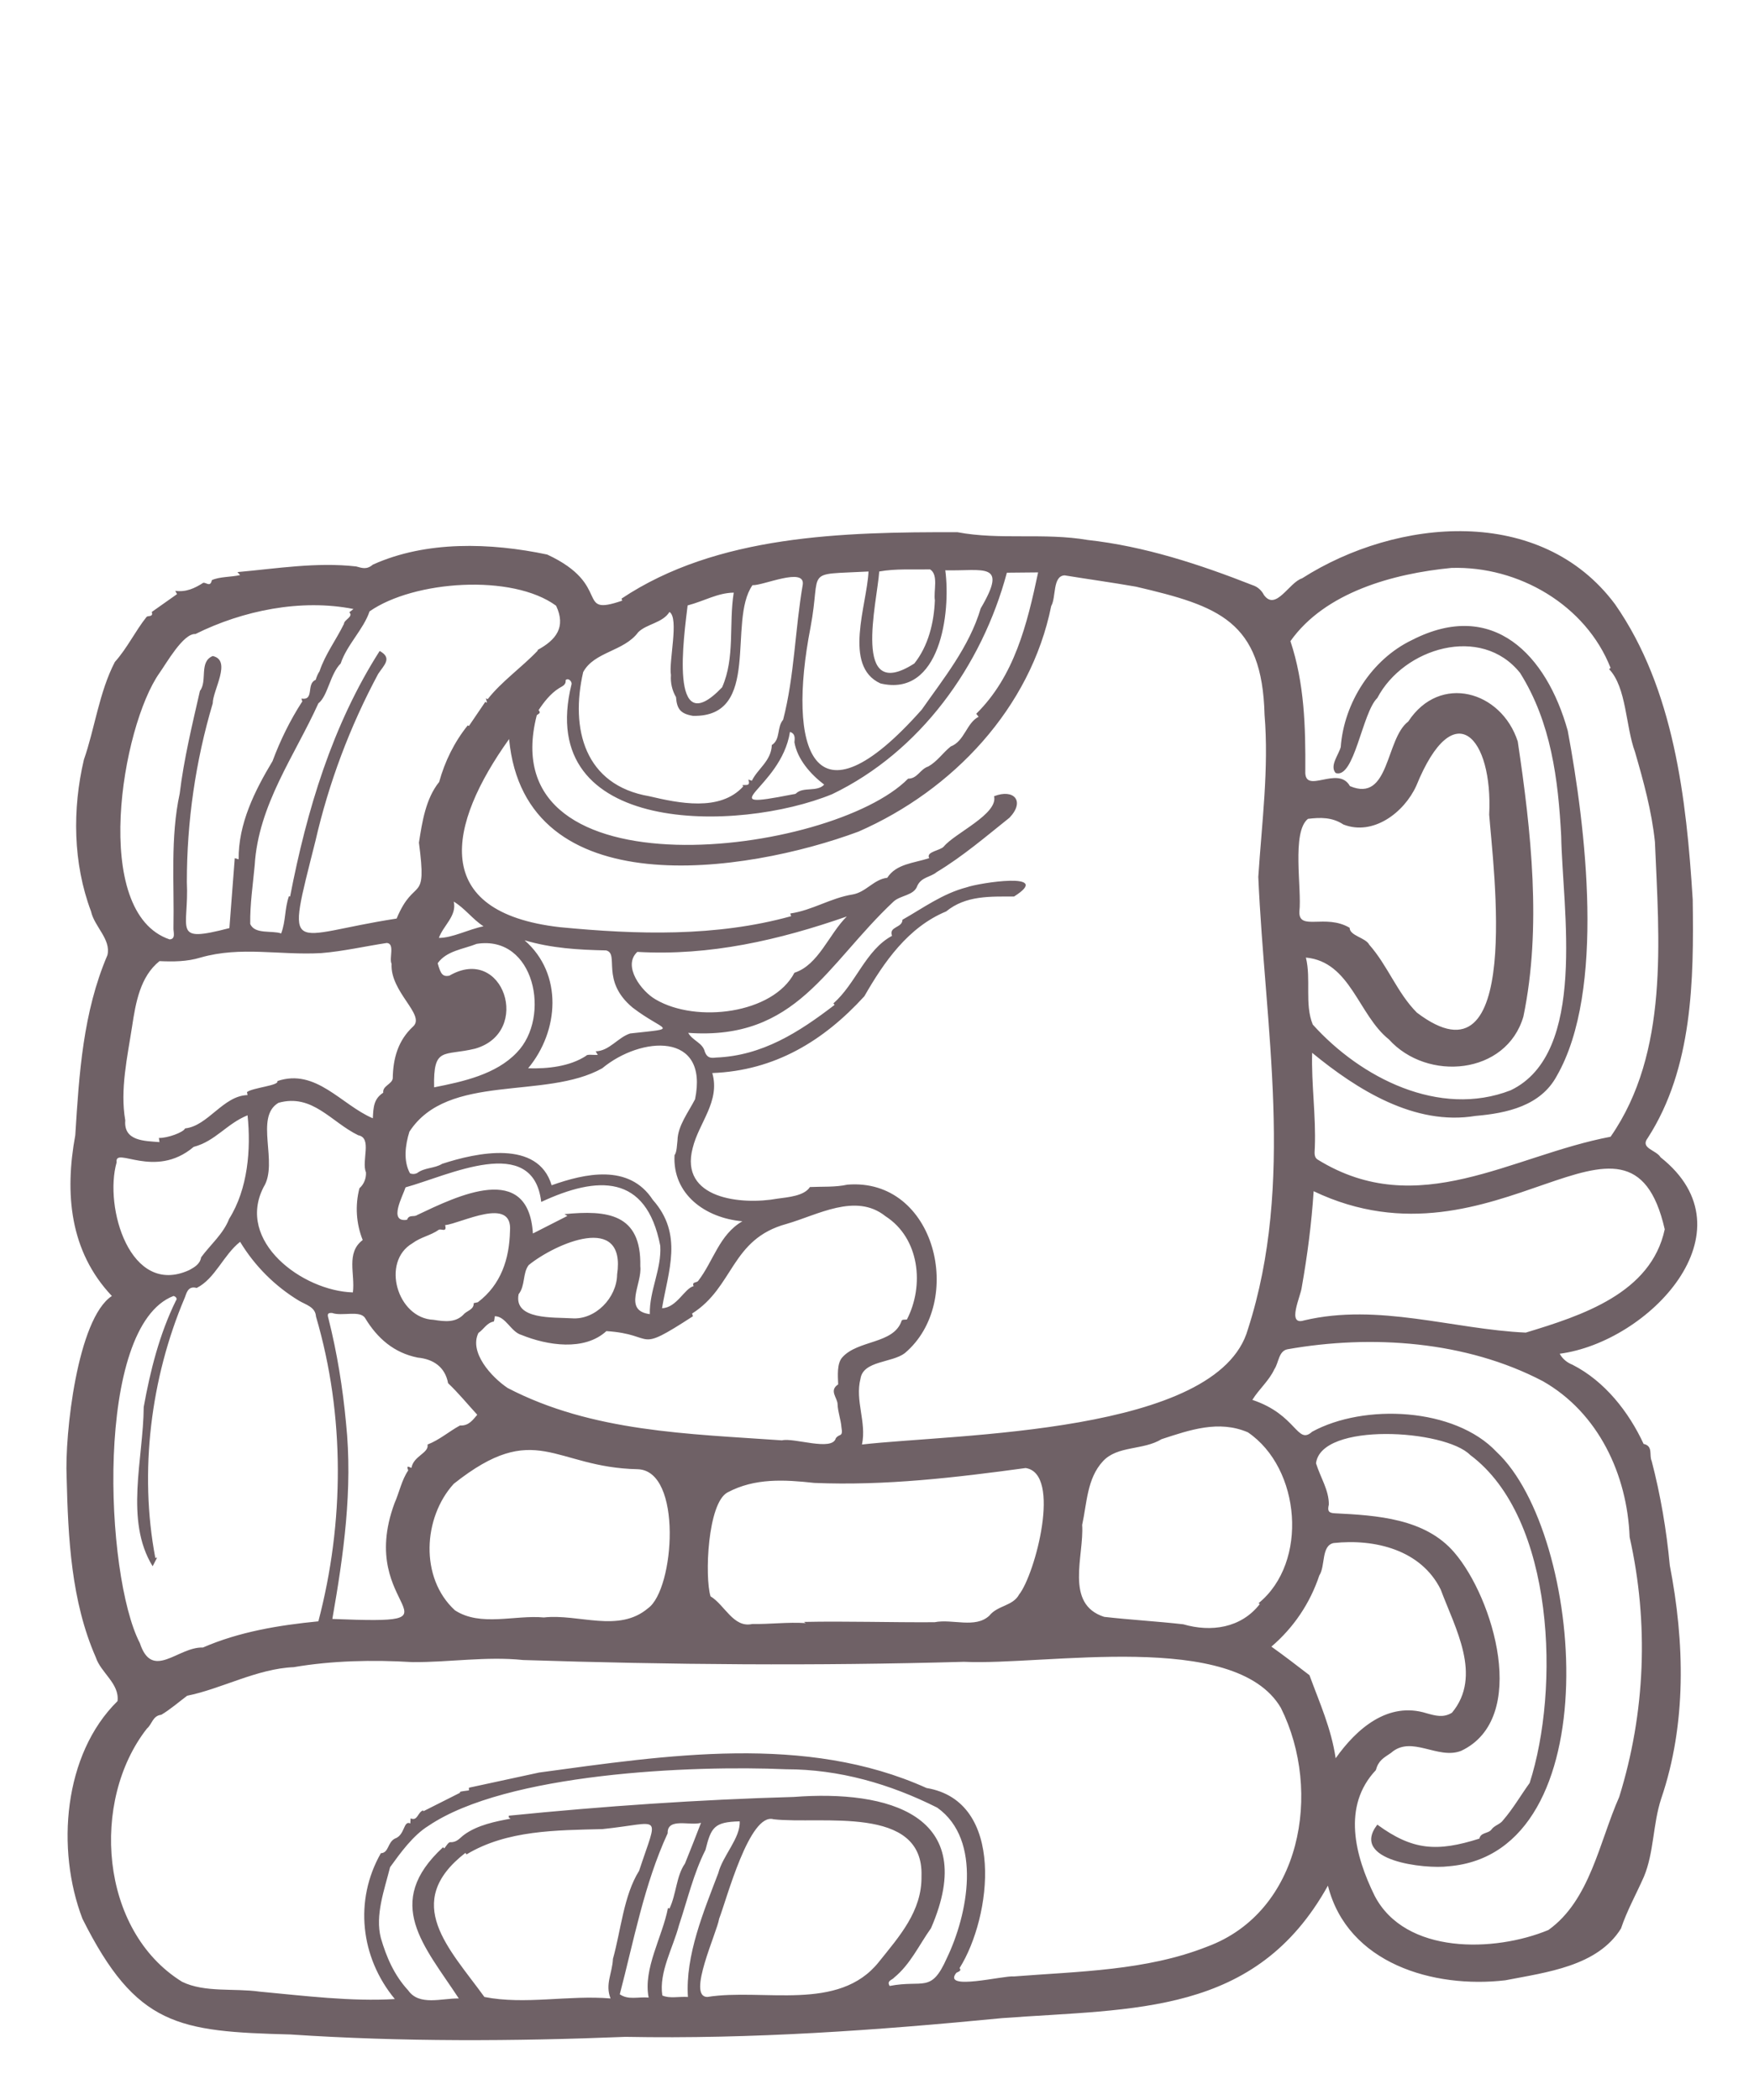 <?xml version="1.0" encoding="utf-8"?>
<!-- Generator: Adobe Illustrator 25.4.1, SVG Export Plug-In . SVG Version: 6.00 Build 0)  -->
<svg version="1.1" id="Layer_1" xmlns="http://www.w3.org/2000/svg" xmlns:xlink="http://www.w3.org/1999/xlink" x="0px" y="0px"
	 viewBox="0 0 589.5 705.5" style="enable-background:new 0 0 589.5 705.5;" xml:space="preserve">
<style type="text/css">
	.st0{fill:none;}
	.st1{fill:#6F6166;}
</style>
<path class="st0" d="M3,164.7h585.5v536.4H3V164.7z M524.2,454.8c29.8-4,65.6-40.9,33.8-66c-1.5-2.5-7-3-4.3-6.5
	c15.1-23.4,15.5-53.1,15.1-80.1c-2.1-33.8-6.3-70.8-26.1-99.2c-24.9-33.3-73.2-29.1-105.2-8.7c-4.4,1.3-8.8,11.1-12.8,5.6
	c-0.7-1.6-2.1-2.8-3.8-3.3c-17.9-7-36.4-13.1-55.5-15.2c-14.5-2.5-29.3,0.2-43.7-2.6c-38.5-0.1-80.8,0.9-112.9,22.3l0.2,0.7
	c-16.1,5.6-3.1-5.1-25.2-15.5c-19-4-40.7-4.7-58.6,3.4c-2.1,1.8-3.6,1.1-5.6,0.6c-13.3-1.5-26.6,0.6-39.9,1.9l0.9,1
	c-3,0.6-6.9,0.5-9.5,1.7c-0.5,2.5-2,0.6-2.9,0.9c-2.8,1.8-5.7,3.2-9.4,2.7l0.6,1.1l-8.5,6c0.7,1.7-1,1.1-1.7,1.6
	c-4,4.9-6.5,10.5-10.7,15.2c-5.3,10.2-6.8,22.7-10.4,32.8c-3.9,16.6-3.7,34.8,2.4,51c1.2,5.1,6.8,9.4,5.5,14.7
	c-8.1,19.1-9.5,39.7-10.8,60.5c-3.6,19.5-2,39.1,12.3,54c-11.5,7.2-15.9,47.1-15.2,61c0.5,20.3,1.5,41.6,9.8,60.3
	c1.7,5.2,8.1,8.9,7.3,14.7c-18.2,17.9-20.6,49.8-11.8,73.1C46,680.7,60,682.3,97.7,683.3c37.5,2.5,75.1,2.2,112.6,0.8
	c42.5,0.8,84.4-2.2,126.7-6.3c44.2-3.2,85.3-0.8,109.4-44.4c6.6,26.2,35.5,34.6,59.6,31.8c13.8-2.6,30.9-4.7,38.9-17.4
	c2.5-7.7,6.8-14.2,9.5-21.9c1.4-14.7,6.7-28.6,9.3-43.1c3.4-22.8-0.6-45.3-3.5-67.8c-1.6-8.1-2.8-16.4-5-24.3
	c-0.9-1.9,0.6-5-2.7-5.7c-5.1-10.9-13.1-21.2-23.9-26.6C526.6,457.8,525.1,456.5,524.2,454.8z"/>
<path class="st1" d="M524.2,454.8c0.9,1.7,2.5,3,4.3,3.7c10.8,5.5,18.9,15.8,23.9,26.6c3.3,0.7,1.8,3.8,2.7,5.7
	c3,11.5,5,23.3,6.1,35.1c5,25.8,5.7,53.2-2.9,78.4c-2.8,8.5-2.4,18.1-5.8,26.2c-2.6,5.9-5.7,11.4-7.7,17.4
	c-7.9,12.7-25,14.7-38.9,17.4c-24.1,2.8-53-5.6-59.6-31.8c-24.3,43.7-64.9,41.2-109.4,44.5c-42.2,4.1-84.1,7.1-126.7,6.3
	c-37.5,1.5-75.1,1.7-112.6-0.8c-37.6-1-51.8-2.7-69.9-38.9c-8.9-23.3-6.4-55.2,11.8-73.1c0.7-5.9-5.6-9.5-7.3-14.7
	c-8.3-18.9-9.3-40.1-9.8-60.4c-0.7-14.5,3.6-53.4,15.2-61c-14.2-15-15.9-34.5-12.3-54c1.3-20.8,2.6-41.3,10.8-60.5
	c1.3-5.3-4.4-9.6-5.5-14.7c-6.1-16.2-6.3-34.4-2.4-51c3.6-10.2,5.1-22.6,10.4-32.8c4.2-4.7,6.8-10.3,10.7-15.2
	c0.6-0.4,2.3,0.1,1.7-1.6l8.5-6l-0.6-1.1c3.7,0.5,6.6-0.9,9.4-2.7c1-0.2,2.4,1.6,2.9-0.9c2.6-1.2,6.5-1,9.5-1.7l-0.9-1
	c13.3-1.2,26.6-3.4,39.9-1.9c1.9,0.5,3.5,1.2,5.6-0.6c17.9-8.1,39.6-7.4,58.6-3.4c22.2,10.3,9.1,21,25.2,15.5l-0.2-0.7
	c32.1-21.4,74.4-22.4,112.9-22.3c14.3,2.7,29.1,0.1,43.7,2.6c19.1,2.1,37.7,8.2,55.5,15.2c1.6,0.5,3,1.7,3.8,3.3
	c4,5.5,8.4-4.2,12.8-5.6c32-20.4,80.3-24.7,105.2,8.7c19.8,28.4,24,65.4,26.1,99.2c0.4,27.1,0,56.7-15.1,80.1
	c-2.7,3.5,2.8,4,4.3,6.5C589.7,413.8,554,450.9,524.2,454.8z M289.7,485.3c31.4-3.6,119.7-3.4,129.7-38.7
	c15.9-49.2,5.7-101.5,3.5-152c1.2-18.4,3.6-36.4,2.1-54.5c-0.8-31.5-15.4-36.5-43.2-43c-8-1.4-16-2.5-24-3.8
	c-4.1,0.2-2.8,7.4-4.5,10.3c-6.9,34.2-33,61.9-64.8,75.8c-38,14.1-112.1,25.1-117.4-31.1c-20.6,28.8-26.9,58.2,17.1,63.2
	c25.9,2.5,52.4,3.3,77.7-3.7l-0.3-0.9c7.5-1.1,13.5-5.2,21-6.4c4.5-0.8,7.1-5.1,11.6-5.6c3-4.7,8.9-4.9,14.1-6.6
	c-1.2-2.2,3.7-2.5,4.9-3.9c3.7-4.5,18.3-10.9,16.9-16.9c6.6-2.6,10.5,1.6,5.2,7.2c-7.9,6.3-15.7,13-24.5,18.3
	c-2,1.7-5.1,1.6-6.5,4.6c-1.1,3.3-5.6,3.1-8,5.3c-22.7,21.3-32.5,46.7-69,44.1c1.5,2.7,4.9,3.3,5.6,6.4c0.8,2.1,2.1,2.1,3.7,1.9
	c15.6-0.6,27.9-8.5,39.9-17.7l-0.4-0.5c7.6-6.7,10.8-17.9,19.7-22.7c-1.2-3.2,3.5-2.6,3.5-5.4c6.9-3.9,13.5-8.8,21.6-10.9
	c4.1-1.5,29.4-5.4,15.9,3.1c-8,0-16.2-0.4-22.8,5c-12.8,5.3-20.9,17-27.5,28.5c-13.7,15-30.1,25-51.1,25.8
	c2.7,9.6-4.5,16.6-6.6,25.2c-4.5,17.1,16.4,19.2,28.5,17c3.6-0.5,9-0.9,10.9-3.9c4.2-0.2,8.5,0.1,12.6-0.8
	c29.7-2.4,39.7,39.4,19.3,56.6c-4.3,3.3-14,2.5-14.9,8.6C287.3,470.6,291.3,477.7,289.7,485.3z M181.2,595.5
	c42.8-5.8,89.6-13.1,130.2,5.2c26.6,4.4,21.9,43.3,11.1,60.5c0.8,1-0.5,1.2-1.1,1.6c-4.9,6.2,16,0.8,19.4,1.2
	c21.7-1.7,44.4-1.9,64.9-10c31.7-11.7,38.8-52.1,24.8-80.2c-15.4-26.4-79.2-14.2-106.5-15.5c-49.5,1.4-98.8,1-148.2-0.6
	c-12.4-1.3-24.7,0.8-37.2,0.7c-13.3-0.8-27.1-0.5-39.9,1.7c-12.3,0.5-24.3,7.3-35.8,9.6c-2.8,2.1-5.8,4.7-8.7,6.4
	c-2.9,0.3-3.1,3.2-4.8,4.6c-19,24.2-16,67.9,11.8,85.1c7.6,3.7,17.5,2.1,26,3.3c15,1.4,31,3.4,45.5,2.5c-11.6-14-13.7-33.2-4.7-49
	c2.7-0.1,2.2-3.6,4.7-4.9c3.5-1.2,2.8-6.2,5.2-5.1l0.1-1.7c2.4,1,2.3-2,4.2-2.7l0.1,0.3l12.3-6.2c-0.1-0.4-0.1-0.4,3-0.8
	c0-0.5,0-0.9,0-0.9L181.2,595.5C181.2,595.6,181.2,595.3,181.2,595.5z M420.9,470.3c15,5,15,15.3,20.1,10.7
	c17.4-9.5,47.9-8.2,62,6.8c29.3,27.4,38.4,134.8-16.2,139.2c-7.8,1-33.3-1.8-23.9-14c11.9,8.7,20.1,9.2,34.3,4.7
	c0.5-2.2,3-1.6,4.1-3.1c0.9-1.3,3-1.8,3.8-3c3.4-3.9,6.1-8.6,9-12.6c10.1-31.3,8.6-88.9-20-110.2c-8.5-8.6-50.1-11.1-51.8,2.8
	c1.4,4.6,4.4,9.1,4.3,13.9c-0.5,2.1-0.1,2.8,2,2.9c14.1,0.7,30.4,1.7,40.2,13.2c13.1,15.2,25.3,55.7,2.3,66.6
	c-7.9,3.1-16.7-5.4-23.6,0.7c-2.5,1.7-4.2,2.5-5.1,5.8c-11.4,12.1-7,28.8-0.4,42.2c10.3,19.8,40.3,19,58.4,11.5
	c14-10,17.1-29.6,23.8-44.7c8.8-28.3,10-58.4,3.5-87.3c-0.8-21-10.5-41.8-29.2-52.4c-25.8-13.5-57.5-15.7-85.8-10.7
	c-3,0.6-2.9,4.5-4.4,6.7C426.5,463.9,423.2,466.6,420.9,470.3z M541.3,381.9c19.7-28.3,16.3-66.2,14.9-99.1
	c-1.1-10.4-3.8-20.2-6.7-30.2c-3.2-8.7-2.8-21.6-8.7-27.8l0.5-0.4c-8.3-21.1-30.9-34.3-53.5-33.6c-19.6,1.9-42.5,8.2-54.1,24.6
	c4.7,14.1,5.1,28.8,5,43.6c-0.4,8.3,11-2.1,15,5.1c13.4,5.7,11.9-15.9,19.6-21.7c10.6-16.2,31.3-10.3,36.8,6.7
	c4.5,30.1,8.1,62.5,1.9,92.4c-5.7,19.6-32.3,22-45.2,7.7c-10.3-8.2-12.9-26.1-27.9-27.5c1.8,7.3-0.5,15.6,2.3,22.5
	c16.1,17.9,42.5,31.4,66.5,22.1c26-12.4,17.4-61.2,17-85.4c-1-19.1-3.4-38.2-13.8-54.8c-13.1-16.4-39.2-8.4-48,8.4
	c-5.1,4.9-7.7,27.3-14,25.2c-2.1-2.4,1-6.1,1.7-8.7c1.1-14.9,10.4-29.5,24-36c27.2-13.9,45.2,5,52.3,30.5c6,32.1,12.8,87.3-3.7,116
	c-5.4,10-16.7,12.5-27.3,13.4c-20.4,3.4-39.8-8.8-54.9-21.2c-0.3,10.4,1.3,21.1,0.9,31.7c0,1.5-0.5,3.3,1,4.2
	C476.6,410.4,508,388.2,541.3,381.9z M107,544.7c8.7-33.1,9-69.1-0.8-102.4c-0.2-3.2-3.3-3.9-5.7-5.3c-8.1-4.9-14.9-11.7-19.8-19.8
	c-5.6,4.4-8.4,12.4-14.6,15.5c-3.2-0.9-3.5,2.3-4.1,3.5c-11.3,26.7-15.3,58.2-9.8,87.2l0.6-0.1c-0.4,0.8-0.8,1.5-1.5,2.9
	c-9.5-15.4-3.1-36.2-3-53.5c2.2-12.2,5.3-24.5,10.8-35.7c0.7-0.8-0.2-1.5-0.8-1.6C31.7,445.6,35.2,529.3,47,552
	c4.2,12.8,12.8,1.2,21.2,1.5C80.4,548.2,93.7,546,107,544.7z M304.8,443.3c5.9-11.4,4.3-27.3-7.2-34.7c-10-8-22.8-0.4-33.3,2.6
	c-18.7,5.1-17.6,21.2-31.7,30.1l0.3,0.9c-19.9,12.9-12,6.1-29.1,5c-7.4,6.8-19.9,4.8-28.5,1.3c-3.6-1-5.3-6.3-9-6.3
	c-0.1,0.7-0.2,1.8-0.4,1.8c-2.3,0.4-3.3,2.6-5.1,3.8c-3.2,6.5,4.3,14.8,9.8,18.5c28.4,14.8,60.9,15.4,92.2,17.6
	c4-1,16.9,3.8,18.1-0.7c1.2-1.7,2.5-0.2,1.9-3.7c-0.2-2.6-1.2-5.1-1.3-7.7c0-2.2-3-4.6,0.2-6.7c-0.1-2.8-0.5-7,1.4-9.1
	c5.3-5.9,17.2-4.4,19.9-12.2C303.1,443.2,304.2,443.4,304.8,443.3z M97.1,301.1l0.4,0.1c5.6-29,14.2-57.6,30.1-82.5
	c4.4,2.4,1.4,4.8-0.5,7.7c-9.5,17.7-16.6,36.6-21.1,56.2c-10.1,40.2-9.3,31.6,27.3,26c6.1-14.6,10.3-4.2,7.5-25.5
	c1.1-7.1,2.3-14.8,6.8-20.4c1.9-6.9,5.1-13.4,9.6-19l0.4,0.2l5.5-8.1l0.6,0.3l-0.4-1.5l0.6,0.3c4.7-6,11.5-10.7,16.9-16.4l-0.2-0.1
	c6.3-3.4,9.7-7.7,6.3-14.9c-14.7-10.8-47.8-8.5-62.7,1.9c-2,6-7.6,11.2-9.7,17.5c-3.6,3.6-4.3,10.9-7.5,13.4
	c-7.9,17.5-20.2,34.1-21.4,54.4c-0.6,6.5-1.6,13.1-1.5,19.7c1.5,3.6,7.3,2.1,10.4,3.2C96.1,309.3,95.6,305.5,97.1,301.1z
	 M270.2,544.9c14-0.3,29.3,0.2,43.9,0.1c6-1.2,13.7,2.2,18.4-2.2c2.8-3.5,7.9-3.2,10-7.1c5.4-6.8,14.4-40.7,2.2-42.5
	c-23.5,3.2-47.2,6-71,5c-10.1-1.1-20-1.7-29.2,3.2c-6.7,3.6-7.7,28.4-5.7,34.9c4.8,2.9,7.7,10.7,14,9.3c6,0.1,12-0.7,18-0.3
	L270.2,544.9z M441.5,400.2c-0.7,10.8-2.1,21.6-4,32.3c-0.3,2.9-5.2,13,0.8,11.1c25-5.9,50.1,3,74.5,4.1
	c18.8-5.7,42.1-13.2,46.7-34.7C547.5,360.5,503,429.5,441.5,400.2L441.5,400.2z M53.6,383.7l-0.2-1.4c2.9,0.1,8.3-1.9,8.8-3.2
	c7.7-0.8,12.8-11,21-11.2l-0.2-1c1.9-1.5,11-2.2,10.2-3.7c13-4.4,21.5,8,32.1,12.5c0.2-3.8,0.3-6.5,3.5-8.6
	c-0.3-2.3,2.9-2.8,3.2-4.8c0.1-6.8,1.8-12.8,6.9-17.5c4.1-3.9-7.8-11.5-7.3-21c-0.9-1.9,1.2-6.8-1.6-7c-7.3,1.1-14.6,2.8-22,3.4
	c-14,0.8-27-2.4-40.6,1.5c-4.6,1.4-9.2,1.4-13.8,1.2c-6.5,5.2-8,14-9.2,21.9c-1.6,10.4-4.1,21.3-2.3,31.6
	C41.5,383.4,48.6,383.3,53.6,383.7z M101.3,234.7c4.5,0.7,1.5-5,4.8-6.3c0.3-1,0.7-2,1.3-2.9c1.9-5.7,5.5-10.4,8.2-15.9
	c0-1.4,3.3-2.4,1.8-3.9l1.4-1.1c-17.6-3.5-37.2,0.5-53.1,8.4c-4.1-0.3-9.8,9.9-12.1,13.1c-12.7,18-23.2,80.5,3.4,89.5
	c2.2-0.1,1.2-2.6,1.3-3.9c0.3-15-1.1-30.3,2.1-45.1c1.4-11.6,4.2-23.1,6.8-34.5c2.6-3.3-0.4-9.8,4.3-11.7c6.5,1.4,0,11.5,0,15.9
	c-5.8,19.5-8.7,39.7-8.7,60c0.8,16.2-5.3,20.6,14.3,15.5l1.8-23.5l1.3,0.4c-0.1-12,5.4-23,11.4-33c2.6-7,5.9-13.7,9.9-19.9
	C101.7,235.9,101.6,235.6,101.3,234.7L101.3,234.7z M453.6,311.7c0,2.7,5.4,3.3,6.6,5.7c6.2,7,9.4,16.2,16,22.8
	c35.7,27.1,25.6-49.1,24.3-66.5c1.3-25.9-11.8-40.9-24.5-9.7c-4.1,9-14.5,16.9-24.5,13c-3.8-2.5-7.7-2.4-11.9-1.9
	c-5.6,4.4-2,23.6-2.9,31.2C436.5,312.9,445.5,306.9,453.6,311.7L453.6,311.7z M423.4,538.9l-0.4-0.3c16.8-13.7,14.2-45.3-3.6-57.4
	c-9.8-4.2-19.5-0.8-29,2.3c-6.2,3.8-14.8,2.1-19.7,7.4c-5.4,5.8-5.4,14.2-7,21.4c0.7,10.4-6,26.6,7.4,30.9c8.8,1,17.8,1.5,26.6,2.5
	C407,548.4,417.1,547,423.4,538.9z M217.8,540.3c8.9-6.3,11.7-46.3-3.5-46.7c-28.3-0.6-34.2-17-61.8,4.9
	c-10.3,11.3-11.5,31.6,0.4,42.5c8.6,5.6,20.1,1.5,29.9,2.4C194.5,542.1,207.9,548.7,217.8,540.3z M309.7,630.3
	c0.8-24.1-33.8-17.3-49.7-19.1c-8.1-2.4-15.8,27-18.3,33.4c-0.7,4.6-10.9,26.2-4,26.3c18.8-3,44.2,5.2,57.7-11.8
	C302.2,650.6,309.9,642.1,309.7,630.3L309.7,630.3z M226.7,388.1c0.8-1,0.8-3.5,1-5c0.1-4.9,3.7-9.5,5.9-13.8
	c4.7-22.8-18.2-21.2-31.2-10.4c-19.1,10.7-51.9,1.4-64.8,21.3c-1.4,4.5-2.1,9.8,0.2,14c0.8,0.3,1.6,0.3,2.4-0.1
	c2.5-1.9,5.8-1.5,8.4-3.1c11.6-3.8,32.2-8.2,36.8,7.2c11-3.9,26-7.4,34,4.9c10.3,11.6,5.2,23.8,3.1,36.4c4.9-0.1,7.6-6.7,10.6-7.4
	c-0.6-1.5,0.9-1.1,1.5-1.7c5.2-6.7,7.1-15.6,14.9-20.1C237,409.2,226,401.2,226.7,388.1L226.7,388.1z M205.2,671.4
	c-1.9-4.8,0.6-8.5,0.8-13.3c2.7-9.6,3.6-21.3,8.8-29.6c6.5-19.8,7.9-16.1-12.3-14c-15.4,0.4-32.1,0.3-45.7,8.5l-0.4-0.5
	c-21.5,16.7-5.4,32.1,6.4,48.4C176.4,673.6,191.2,670.2,205.2,671.4z M263.2,241.8c3.8-14.6,4-30.4,6.6-45.4
	c0.8-6-13.4,0.4-16.9,0.2c-8.5,12.1,3.2,44.4-20,43.9c-4.1-0.7-5.4-2.2-5.7-6.3c-1.3-2.2-1.9-4.8-1.7-7.4
	c-0.8-4.5,2.8-19.2-0.5-21.2c-2.3,3.7-7.7,4-10.5,6.8c-4.8,6.5-14.8,6.5-18.5,13.4c-4.4,19.1,0.5,38,22.2,41.7
	c9.8,2.3,23.8,5.3,31.6-3.3l-0.3-0.4c0.9-0.3,2.9,0.6,2-1.9l1.2,0.4c1.9-4,6.5-6.6,6.7-12C262.4,248.4,261,244.4,263.2,241.8
	L263.2,241.8z M484.2,534c-6.6-13.3-22.1-17.1-36-15.6c-4.2,0.9-2.7,7.7-4.8,10.9c-3.1,9.3-8.6,17.5-16.1,23.9
	c4.5,3.2,8.5,6.3,12.8,9.6c3.4,9.3,7.3,17.8,8.8,27.9c7-9.9,17.6-19.2,30.6-15.1c2.9,0.8,5.6,1.6,8.5-0.2
	C498.3,563,489,546.9,484.2,534L484.2,534z M171,610.6V610c31.9-3.2,63.8-5.4,95.8-6.3c31.5-2.4,62.7,5.9,46.1,44.1
	c-4,5.6-6.9,12.1-12.4,16.6c-0.6,0.8-2.6,1-1.5,2.8c11.4-2.2,13.9,2.6,19.2-9.3c7-14.5,12.1-39.7-3.2-50.6
	c-15.9-8-33-12.9-50.8-12.9c-31.9-1.4-94,1.3-120.2,19c-5.2,3.2-9.5,9.2-12.9,13.9c-1.9,7.6-5.1,16.1-3.1,23.8
	c1.9,6.5,4.5,12.5,9.2,17.6c3.7,5.3,11.3,2.6,17,2.7c-11.6-17.7-25.6-32.1-5.3-50.8l0.4,0.4c0.7-0.8,1.4-2.2,2.1-2.1
	c2.2,0.1,3.2-1.5,4.6-2.5c4.5-3.3,10.7-4.5,15.6-5.4L171,610.6z M338.4,192.4c-8.4,31.4-29.2,60.2-58.7,74.4
	c-31.4,12.9-100.3,14.1-87.6-37c0.1-0.9-1.1-2.2-2-1.3c0.2,1.7-1.3,2.1-2.2,2.7c-2.9,1.8-5.2,4.8-6.9,7.4c1,1-0.1,1.2-0.6,1.7
	c-15.8,61.6,99.2,47.3,124.8,21.3c3.2,0,4-3.2,6.8-4.1c3-1.7,4.8-4.5,7.5-6.7c4.7-1.8,5.3-7.9,9.4-10l-0.8-1
	c12.8-12.6,17.1-30,20.8-47.5L338.4,192.4z M111.7,543.9c47.9,1.9,7.5-2.7,20.9-38.9c1.6-3.6,2.4-7.8,4.6-11
	c-0.9-2.3,0.8-0.7,1.1-0.9c0.7-4,5.9-4.9,5.4-7.8c4.1-1.6,7.2-4.4,10.9-6.4c3,0.2,4.4-2,5.8-3.6c-3.3-3.6-6.4-7.4-9.8-10.6
	c-1-5.4-4.9-8.1-10.2-8.6c-8-1.6-13.6-6.5-17.7-13.3c-1.7-2.7-7.8-0.5-11.1-1.7c-1.6-0.1-1.6,0.5-1.2,1.9
	c2.9,11.5,4.8,23.3,5.9,35.1C118.6,500.3,115.5,522.2,111.7,543.9z M317.7,191.6c1.9,14.3-1.7,42.8-21.8,38
	c-12.7-5.8-4.5-26.4-4-37.6c-22.2,1.2-15.7-1.3-19.5,18.8c-7.9,40.6,0.6,69.1,37.4,27.6c7.2-10.3,16-21.1,19.8-34
	C338.9,188.6,330.6,191.9,317.7,191.6z M121.9,416.6c-2.2-5.5-2.6-11.6-1.1-17.4c1.5-1.3,2.3-3.3,2.2-5.3
	c-1.6-3.9,2.2-11.6-2.6-12.5c-9.1-4.4-15.4-14.1-26.8-10.9c-8.2,4.8,0.1,20.2-5,28.3c-9.4,18.2,13,34.9,30,35.4
	C119.4,428,116.2,420.9,121.9,416.6L121.9,416.6z M65.1,385.3c-13.1,11.1-26.7-0.4-25.9,5.2c-4.3,15,4.5,45.3,24.4,36.2
	c1.6-0.9,3.6-1.9,4-4.3c3-4.1,7.5-7.9,9.4-12.9c6.3-10,7.4-23.4,6.2-34.8C76.2,377.5,72.4,383.4,65.1,385.3z M267,326.8
	c8.1-2.6,11.6-13,17.6-18.9c-22.7,7.9-46,13.3-70.4,11.9c-5.1,4.7,1.4,13.3,6.2,16C234,343.8,259.8,340.6,267,326.8z M136.3,398.9
	c-0.8,2.7-6,11.9,0.5,10.9c0.7-1.9,2.3-0.8,3.4-1.6c13.5-6.4,37.4-18.2,38.9,6.2l11.6-5.9l-1-0.6c14.4-1.4,25.9-0.2,25.5,17.5
	c0.7,5.9-6,14.9,3.2,16.1c-0.2-7.9,4-15.1,3.5-23c-4.7-24.2-21.1-23.5-40-14.7C179.2,380.6,150.6,395,136.3,398.9z M160.6,437.5
	c7.8-5.9,10.6-14.6,10.8-23.9c1-11.9-16.4-2.6-21.8-2c0.7,2.7-1.4,1-2.2,1.6c-2.7,1.9-6,2.4-8.8,4.5c-10.6,6.2-5.1,25.2,7.1,25.7
	c3.8,0.6,7.6,1.1,10.4-2.1c1.3-1.1,3.2-1.5,3.1-3.5L160.6,437.5z M176.3,315.9c13,11.3,11.6,30.5,1.2,43c6.6,0.2,14-0.6,19.5-4.2
	c0.3-0.6,2.4-0.2,3.9-0.3l-0.7-1.2c4.6-0.1,7.5-4.7,11.6-6c17.2-1.9,11.5-0.5,0.8-8.7c-10.9-9.1-4.3-18.1-8.9-19.2
	C194.3,319.1,185.5,318.6,176.3,315.9z M145.9,365.3c9.6-1.9,20.8-4.3,27.8-11.7c11.6-11.9,6-39.6-13.5-36.5
	c-4.5,1.8-10.1,2.3-13.1,6.5c1,3.7,1.7,4.6,3.9,4.2c18.2-10.6,27.9,19,8.7,24.5C149.1,354.9,145.6,351.4,145.9,365.3L145.9,365.3z
	 M192.2,442.9c7.9,0.6,15.1-6.9,15.2-14.7c3.1-21-20.8-10.4-29.7-3.2c-2.1,2.7-1.1,6.9-3.4,9.8C172.6,443.5,186.1,442.5,192.2,442.9
	z M307.3,222.9c4.7-5.9,6.6-13.7,6.9-21.2c-0.5-3.1,1.3-8.6-1.6-10.4c-5.6,0.1-11.6-0.3-17.1,0.7
	C294.8,202.4,286.1,236.5,307.3,222.9L307.3,222.9z M218,671.1c-1.9-9.7,4.6-20.3,6.5-30.1l0.5,0.2c2.3-4.8,2.3-11,5.2-15.1
	c1.9-4.7,3.6-9,5.4-13.7c-3.6,1.1-11.4-1.9-11.2,3.5c-7.9,17.1-11.4,36.2-16.1,54.1C211.2,672,214.4,670.8,218,671.1z M231.1,203.4
	c-1.1,9.5-6.6,46.6,11.6,27.5c4.4-10,2.2-21.1,3.9-31.8C241.1,199.2,236.8,201.9,231.1,203.4z M248.6,611.9c-8.6,0.2-9.6,2-11.5,9.6
	c-4,7.9-6,16.6-8.9,25.3c-2,7.6-6.8,15.8-5.6,23.6c2.4,1.1,5.6,0.3,8.6,0.5c-0.9-14,5.3-28.7,10.2-41.6
	C242.9,623.4,248.9,617.5,248.6,611.9z M265.5,245.9c-3,19.2-27.7,26.6,0.8,21c0.4-0.1,1-0.1,1.2-0.3c2.4-2.4,7.1-0.4,9.5-3
	c-4.6-3.5-9-8.5-10-14.2C267.1,248.1,267.4,246.5,265.5,245.9z M162.5,311.2c-3.7-2.4-6.2-6-10-8.3c1.1,4.8-3.5,8-5,12.2
	C152.1,315.1,157.2,312.3,162.5,311.2L162.5,311.2z"/>
<path class="st0" d="M289.7,485.3c1.6-7.6-2.4-14.8-0.4-22.1c0.9-6,10.7-5.4,14.9-8.6c20.4-17.2,10.3-59.1-19.3-56.6
	c-4.1,0.9-8.4,0.6-12.6,0.8c-2,3-7.3,3.4-10.9,3.9c-12.1,2.2-33,0.1-28.5-17c2.1-8.6,9.3-15.6,6.6-25.2c21-0.8,37.3-10.8,51.1-25.8
	c6.7-11.5,14.8-23.3,27.5-28.5c6.6-5.4,14.8-5,22.8-5c13.5-8.4-11.9-4.6-15.9-3.1c-8.1,2.1-14.7,7-21.6,10.9c0,2.8-4.7,2.1-3.5,5.4
	c-8.9,4.8-12,16-19.7,22.7l0.4,0.5c-12,9.2-24.3,17.1-39.9,17.7c-1.6,0.2-3,0.3-3.7-1.9c-0.6-3.1-4.1-3.7-5.6-6.4
	c36.6,2.6,46.3-22.8,69-44.1c2.4-2.2,7-2,8-5.3c1.4-3,4.5-2.9,6.5-4.6c8.8-5.3,16.6-12,24.5-18.3c5.1-5.4,1.5-9.9-5.2-7.2
	c1.5,6-13.2,12.4-16.9,16.9c-1.2,1.3-6.1,1.6-4.9,3.9c-5.2,1.7-11.2,1.9-14.1,6.6c-4.6,0.5-7.1,4.7-11.6,5.6
	c-7.5,1.2-13.5,5.4-21,6.4l0.3,0.9c-25.3,7-51.8,6.2-77.7,3.7c-44-5-37.7-34.5-17.1-63.2c5.2,56.3,79.4,45.2,117.4,31.1
	c31.8-13.9,57.9-41.6,64.8-75.8c1.7-3,0.4-9.9,4.5-10.3c8,1.3,16,2.5,24,3.8c27.8,6.6,42.4,11.3,43.2,43c1.5,18.2-0.9,36.1-2.1,54.5
	c2.2,50.5,12.4,102.7-3.5,152C409.5,481.9,321,481.7,289.7,485.3z"/>
<path class="st0" d="M181.2,595.5C181.2,595.3,181.2,595.6,181.2,595.5l-23.4,5c0,0,0,0.5,0,0.9c-3.1,0.4-3.1,0.4-3,0.8l-12.3,6.2
	l-0.1-0.3c-1.9,0.8-1.8,3.7-4.2,2.7l-0.1,1.7c-2.8-0.9-1.4,3.7-5.2,5.1c-2.4,1.3-2,4.8-4.7,4.9c-8.9,15.7-7,35.3,4.7,49
	c-14.5,0.9-30.5-1.1-45.6-2.5c-8.5-1.2-18.4,0.4-26-3.3c-27.8-17.2-30.8-60.9-11.8-85.1c1.8-1.4,1.9-4.2,4.8-4.6
	c3-2,5.9-4.1,8.7-6.3c11.5-2.3,23.5-9.1,35.8-9.6c12.8-2.2,26.6-2.5,39.9-1.7c12.5,0.1,24.8-2,37.2-0.7c49.4,1.7,98.7,2,148.2,0.6
	c27.5,1.3,91-10.9,106.5,15.5c13.9,28.2,6.9,68.6-24.8,80.2c-20.5,8.1-43.2,8.3-64.9,10c-3.3-0.4-24.1,5-19.4-1.2
	c0.7-0.4,2-0.7,1.1-1.6c10.9-17.1,15.5-56.1-11.1-60.4C270.8,582.4,224,589.7,181.2,595.5z"/>
<path class="st0" d="M420.9,470.3c2.3-3.8,5.5-6.5,7.5-10.4c1.5-2.2,1.4-6,4.4-6.7c28.3-5,60-2.8,85.8,10.7
	c18.7,10.6,28.4,31.5,29.2,52.4c7.3,32.9,5.2,67.7-8,99c-4.6,11.6-8.4,25.9-19.3,33c-18,7.6-48.1,8.3-58.4-11.5
	c-6.6-13.4-11-30.1,0.4-42.2c0.9-3.4,2.5-4,5.1-5.8c6.8-6,15.7,2.4,23.6-0.7c23-10.9,10.9-51.4-2.3-66.6
	c-9.9-11.6-26.1-12.5-40.2-13.2c-2.2-0.2-2.5-0.8-2-2.9c0-4.8-2.9-9.3-4.3-13.9c1.6-13.9,43.3-11.4,51.8-2.8
	c28.6,21.2,30.1,78.8,20,110.2c-2.9,4-5.6,8.6-9,12.6c-0.8,1.3-2.8,1.8-3.8,3c-1.1,1.5-3.6,0.9-4.1,3.1c0,0.1-0.4,0.2-0.5,0.2
	c-13.9,4.3-22.2,3.6-33.8-4.9c-9.4,12.3,16,15,23.9,14c54.6-4.3,45.6-111.7,16.2-139.1c-14.1-15-44.6-16.2-62-6.8
	C435.8,485.5,436.1,475.4,420.9,470.3z"/>
<path class="st0" d="M541.3,381.9c-33.2,6.3-64.7,28.6-98.3,7.7c-1.5-0.9-1-2.7-1-4.2c0.4-10.5-1.2-21.3-1-31.7
	c15.1,12.4,34.5,24.6,54.9,21.2c10.6-0.9,21.9-3.4,27.3-13.4c16.4-28.6,9.7-83.9,3.7-116c-7.1-25.4-25.1-44.4-52.3-30.5
	c-13.6,6.6-22.9,21.2-24,36.1c-0.8,2.5-3.9,6.2-1.7,8.7c6.3,2,8.9-20.3,14-25.2c8.8-16.8,34.9-24.9,48-8.4
	c10.4,16.6,12.8,35.6,13.8,54.8c0.3,24.1,9.1,73-17,85.3c-23.9,9.3-50.4-4.2-66.5-22.1c-2.9-6.9-0.5-15.2-2.3-22.5
	c15,1.5,17.5,19.3,27.9,27.5c12.9,14.3,39.5,11.9,45.2-7.7c6.2-29.9,2.6-62.3-1.9-92.4c-5.4-16.9-26.1-22.9-36.7-6.7
	c-7.7,5.7-6.2,27.4-19.6,21.7c-4-7.1-15.3,3.3-15-5.1c0-14.8-0.4-29.5-5-43.6c12.9-17.5,38.6-24.9,60.1-24.4
	c20.5,1.5,39.8,14.2,47.5,33.4l-0.5,0.4c5.9,6.2,5.5,19.1,8.7,27.8c2.9,10,5.7,19.8,6.7,30.2C557.6,315.7,561,353.5,541.3,381.9z"/>
<path class="st0" d="M107,544.7c-13.3,1.4-26.6,3.5-38.8,8.9c-8.4-0.4-17,11.3-21.2-1.5c-11.9-22.7-15.4-106.4,11.3-116.5
	c0.6,0.1,1.5,0.7,0.8,1.6c-5.5,11.2-8.6,23.5-10.8,35.7c-0.2,17.3-6.5,38.1,3,53.6c0.7-1.4,1.1-2.1,1.5-2.9l-0.6,0.1
	c-5.5-29.1-1.5-60.5,9.8-87.2c0.7-1.2,0.9-4.3,4.1-3.5c6.2-3.1,9-11.1,14.6-15.5c4.9,8.1,11.7,14.9,19.8,19.8c2.4,1.4,5.5,2,5.7,5.3
	C116,475.6,115.7,511.6,107,544.7z"/>
<path class="st0" d="M304.8,443.3c-0.5,0.2-1.6-0.1-1.6,0.6c-2.6,7.8-14.5,6.2-19.9,12.2c-1.9,2.1-1.5,6.3-1.4,9.1
	c-3.2,2.1-0.3,4.5-0.2,6.7c0,2.6,1,5.1,1.3,7.7c0.5,3.5-0.6,1.9-1.9,3.7c-1,4.5-14.3-0.3-18.1,0.7c-31.3-2.2-63.8-2.8-92.2-17.6
	c-5.5-3.6-12.9-11.9-9.8-18.5c1.8-1.1,2.8-3.4,5.1-3.8c0.2,0,0.2-1.1,0.4-1.8c3.6,0,5.4,5.3,9,6.3c8.6,3.5,21,5.5,28.5-1.3
	c17.2,1.1,9.2,7.9,29.1-5l-0.3-0.9c14.2-9,12.8-24.8,31.7-30.1c10.5-3,23.2-10.6,33.3-2.6C309.1,416,310.7,431.9,304.8,443.3z"/>
<path class="st0" d="M97.1,301.1c-1.4,4.4-1,8.2-2.8,12.6c-3.1-1.1-9,0.4-10.4-3.2c0-6.6,1-13.1,1.5-19.7
	c1.3-20.3,13.5-36.9,21.4-54.4c3.3-2.5,4-9.8,7.5-13.4c2.2-6.4,7.7-11.6,9.7-17.6c14.8-10.4,48-12.7,62.7-1.9
	c3.4,7.2,0,11.5-6.3,14.9l0.2,0.1c-5.4,5.7-12.2,10.3-16.9,16.4l-0.6-0.3l0.4,1.5l-0.6-0.3l-5.5,8.1l-0.4-0.2
	c-4.5,5.6-7.8,12.1-9.6,19c-4.5,5.6-5.6,13.3-6.8,20.4c2.8,21.2-1.5,11-7.5,25.5c-46.2,8.8-34.1,10-23.5-40.4
	c3.9-11.2,7.3-23.2,13.3-33.5c2-3.4,3-7.8,5.8-10.7c2.1-1.8,0.7-4.4-1.3-5.3c-15.9,24.9-24.5,53.6-30.1,82.5L97.1,301.1z"/>
<path class="st0" d="M270.2,544.9l0.6,0.4c-8.2-1.7-18.7,3.9-25.2-2.5c-1.8-2.5-4.4-4.4-6.8-6.5c-2-6.5-1-31.3,5.7-34.9
	c9.2-4.9,19.1-4.4,29.2-3.2c23.8,1,47.4-1.8,71-5c12.3,1.8,3.1,35.8-2.2,42.5c-2.1,3.9-7.2,3.7-10,7.1c-4.7,4.5-12.5,1-18.4,2.2
	C299.6,545.1,284.2,544.6,270.2,544.9z"/>
<path class="st0" d="M441.5,400.2c58.4,27.6,98.3-31.2,115.3,3.9c8.8,14.5-8.9,29.9-21.3,35.3c-9.3,3.6-19.2,8.6-29.2,8.6
	c-22-5.4-45.4-8.4-68-4.5c-6.2,1.7-0.9-8.1-0.8-11.1C439.4,421.9,440.7,411.1,441.5,400.2z"/>
<path class="st0" d="M53.6,383.7c-5-0.5-12.2-0.3-11.5-7.2c-1.8-10.3,0.7-21.2,2.3-31.6c1.2-7.9,2.7-16.7,9.2-21.9
	c4.6,0.2,9.3,0.2,13.8-1.2c13.6-3.9,26.6-0.8,40.5-1.5c7.4-0.6,14.7-2.3,22-3.4c2.9,0.2,0.7,5.1,1.6,7c-0.4,9.6,11.4,16.9,7.3,21
	c-5.1,4.6-6.8,10.7-6.9,17.5c-0.3,2-3.6,2.5-3.2,4.8c-3.2,2.1-3.2,4.9-3.5,8.6c-10.5-4.5-19-16.9-32-12.5c0.8,1.5-8.4,2.3-10.2,3.7
	l0.2,1c-8.1,0.2-13.2,10.4-21,11.2c-0.4,1.2-5.8,3.3-8.8,3.2L53.6,383.7z"/>
<path class="st0" d="M101.3,234.7c0.2,0.8,0.4,1.2,0.4,1.2c-4,6.3-7.3,12.9-9.9,19.9c-6,10-11.5,21-11.4,33l-1.3-0.4L77.3,312
	c-19.6,5-13.6,0.9-14.3-15.5c0-20.3,2.9-40.5,8.7-60c0-4.5,6.4-14.6,0-16c-4.7,1.9-1.8,8.4-4.3,11.7c-2.5,11.4-5.4,22.9-6.8,34.5
	c-3.2,14.8-1.8,30.1-2.1,45.1c-0.2,1.4,0.9,3.8-1.3,3.9c-26.6-8.9-16.2-71.5-3.4-89.5c2.4-3.3,7.9-13.3,12.1-13.1
	c15.9-7.9,35.5-11.9,53.1-8.4l-1.4,1.1c1.4,1.5-1.8,2.6-1.8,3.9c-2.7,5.5-6.3,10.2-8.2,15.9c-0.6,0.9-1.1,1.8-1.3,2.9
	C102.8,229.8,105.8,235.5,101.3,234.7z"/>
<path class="st0" d="M453.5,311.7c-8.1-4.8-17,1.1-16.8-5.4c0.9-7.7-2.7-26.8,2.9-31.2c4.2-0.5,8.1-0.6,11.9,1.9
	c10,3.9,20.4-4,24.5-13c12.6-31.1,25.7-16.3,24.5,9.7c1.3,17.4,11.4,93.5-24.3,66.5c-6.6-6.6-9.8-15.8-16-22.8
	C458.9,315,453.5,314.4,453.5,311.7z"/>
<path class="st0" d="M423.4,538.9c-6.3,8.1-16.4,9.6-25.7,6.8c-8.9-1-17.8-1.5-26.7-2.5c-13.4-4.4-6.7-20.5-7.4-30.9
	c1.6-7.2,1.6-15.6,7-21.4c5-5.2,13.5-3.5,19.7-7.4c9.6-3.1,19.2-6.5,29-2.3c17.8,12.1,20.4,43.6,3.6,57.4L423.4,538.9z"/>
<path class="st0" d="M217.8,540.3c-9.9,8.4-23.3,1.8-35.1,3.2c-9.7-0.9-21.3,3.2-29.9-2.4c-11.9-10.9-10.6-31.3-0.4-42.5
	c27.6-22,33.4-5.5,61.8-4.9C229.6,494,226.7,534,217.8,540.3z"/>
<path class="st0" d="M309.7,630.3c0.2,11.8-7.5,20.3-14.3,28.9c-6,8.8-16.9,10.8-26.9,10.5c-8.2,0.7-16.4,0.9-24.6,0.7
	c-2.9-0.2-10.1,2.5-8.6-2.9c2.8-10,13.7-57.6,24.7-56.4C275.9,612.9,310.5,606.2,309.7,630.3z"/>
<path class="st0" d="M226.7,388c-0.7,13.2,10.3,21.1,22.6,22.3c-7.8,4.6-9.7,13.4-14.9,20.1c-0.5,0.5-2,0.2-1.5,1.7
	c-3,0.6-5.7,7.3-10.6,7.4c2-12.6,7.2-24.8-3.1-36.4c-8-12.4-23-8.8-34-4.9c-4.6-15.4-25.2-11-36.8-7.2c-2.6,1.5-5.9,1.1-8.4,3.1
	c-0.7,0.4-1.6,0.4-2.4,0.1c-2.3-4.3-1.6-9.5-0.2-14c13-19.9,45.8-10.6,64.8-21.3c12.9-10.8,35.9-12.4,31.2,10.4
	c-2.1,4.3-5.7,8.8-5.9,13.8C227.5,384.5,227.5,387,226.7,388z"/>
<path class="st0" d="M205.2,671.4c-13.9-1.2-28.8,2.3-42.3-0.4c-11.7-16.3-27.8-31.8-6.4-48.4l0.4,0.5c13.6-8.2,30.2-8.1,45.7-8.5
	c20.2-2.1,18.8-5.9,12.3,14c-5.3,8.3-6.1,19.9-8.8,29.6C205.8,662.9,203.3,666.6,205.2,671.4z"/>
<path class="st0" d="M263.2,241.8c-2.2,2.7-0.9,6.6-3.8,8.7c-0.1,5.4-4.8,8-6.7,12l-1.2-0.5c0.9,2.5-1.1,1.5-2,1.9l0.3,0.4
	c-7.7,8.6-21.7,5.5-31.6,3.3c-21.7-3.7-26.6-22.6-22.2-41.7c3.7-6.9,13.7-7,18.5-13.4c2.8-2.8,8.2-3.2,10.5-6.8
	c3.3,2.1-0.3,16.6,0.5,21.2c-0.3,2.6,0.3,5.2,1.7,7.4c0.2,4.2,1.6,5.6,5.7,6.3c23.3,0.5,11.6-31.7,20-43.8
	c3.6,0.1,17.6-6.2,16.9-0.2C267.2,211.4,267,227.1,263.2,241.8z"/>
<path class="st0" d="M484.2,534c4.9,12.8,14.2,29,4,41.4c-2.9,1.8-5.6,1-8.5,0.2c-13-4-23.6,5.2-30.6,15.1
	c-1.5-10.2-5.5-18.7-8.8-27.9c-4.3-3.3-8.2-6.4-12.8-9.6c7.4-6.3,13-14.6,16.1-23.9c2-3.2,0.5-10,4.8-10.8
	C462,517,477.6,520.8,484.2,534z"/>
<path class="st0" d="M171,610.6l0.7,0.4c-5,0.9-11.2,2.1-15.6,5.4c-1.5,1-2.4,2.7-4.6,2.5c-0.6,0-1.3,1.3-2.1,2.1l-0.4-0.4
	c-20.4,18.8-6.3,33.1,5.3,50.8c-5.8-0.1-13.3,2.6-17-2.7c-4.7-5.1-7.3-11.1-9.2-17.6c-2.1-7.7,1.2-16.3,3.1-23.8
	c3.4-4.6,7.8-10.6,12.9-13.9c26.2-17.7,88.2-20.5,120.2-19c17.9,0,34.9,4.9,50.8,12.9c15.3,10.9,10.2,36.1,3.2,50.6
	c-5.3,11.9-7.7,7.2-19.2,9.3c-1.1-1.8,0.8-2.1,1.5-2.8c5.5-4.4,8.4-10.9,12.4-16.6c16.5-38.2-14.5-46.5-46.1-44.1
	c-32,0.9-63.9,3.1-95.8,6.3L171,610.6z"/>
<path class="st0" d="M338.4,192.4H349c-3.7,17.5-8,34.9-20.8,47.5l0.8,1c-4.1,2.1-4.6,8.2-9.4,10c-2.7,2.2-4.5,5-7.5,6.7
	c-2.9,0.8-3.6,4.1-6.8,4.1c-25.6,26-140.6,40.3-124.8-21.3c0.5-0.5,1.6-0.7,0.6-1.7c1.7-2.6,4-5.6,6.9-7.4c0.9-0.5,2.4-1,2.2-2.7
	c1-0.8,2,0.3,2,1.3c-12.7,51.1,56.1,49.8,87.6,36.9C309.1,252.6,330,223.9,338.4,192.4z"/>
<path class="st0" d="M111.7,543.9c3.8-21.8,6.9-43.6,4.4-65.7c-1-11.8-3-23.6-5.9-35.1c-0.4-1.4-0.4-2,1.2-1.9
	c3.3,1.2,9.4-1,11.1,1.7c4.1,6.8,9.7,11.7,17.7,13.3c5.2,0.5,9.2,3.2,10.2,8.6c3.4,3.3,6.5,7,9.8,10.6c-1.4,1.6-2.8,3.8-5.8,3.6
	c-3.6,2-6.8,4.8-10.9,6.4c0.5,2.9-4.7,3.8-5.4,7.8c-0.2,0.1-2-1.5-1.1,0.9c-2.2,3.2-3,7.5-4.6,11
	C119.2,541.2,159.6,545.9,111.7,543.9z"/>
<path class="st0" d="M317.7,191.6c12.8,0.1,21.2-2.7,11.9,12.8c-3.8,12.9-12.5,23.7-19.8,34c-36.8,41.5-45.3,12.9-37.4-27.6
	c3.8-20-2.7-17.6,19.5-18.8c-0.5,11.2-8.7,31.7,4,37.6C316,234.4,319.6,205.9,317.7,191.6z"/>
<path class="st0" d="M121.8,416.6c-5.7,4.2-2.5,11.4-3.3,17.7c-17-0.5-39.4-17.2-30-35.4c5.2-8.1-3.2-23.5,5-28.3
	c11.3-3.1,17.7,6.6,26.8,10.9c4.8,0.9,1.1,8.6,2.6,12.5c0.1,2-0.7,3.9-2.2,5.3C119.3,405,119.6,411.1,121.8,416.6z"/>
<path class="st0" d="M65.1,385.3c7.3-1.9,11-7.8,18.1-10.7c1.1,11.4,0,24.9-6.2,34.8c-1.9,5-6.4,8.8-9.4,12.9
	c-0.4,2.5-2.3,3.4-4,4.3c-19.9,9.2-28.7-21.1-24.4-36.2C38.3,384.9,52,396.4,65.1,385.3z"/>
<path class="st0" d="M267,326.8c-7.2,13.8-32.9,17-46.5,9.1c-4.9-2.7-11.3-11.3-6.2-16c24.4,1.4,47.7-4,70.4-11.9
	C278.5,313.8,275,324.2,267,326.8z"/>
<path class="st0" d="M136.3,398.9c14.2-3.8,42.9-18.3,45.7,4.9c18.8-8.9,35.3-9.5,39.9,14.8c0.5,7.9-3.7,15-3.5,23
	c-9.3-1.2-2.5-10.1-3.2-16.1c0.4-17.7-11.1-18.8-25.5-17.5l1,0.6l-11.6,5.9c-1.5-24.5-25.4-12.6-38.9-6.2c-1.1,0.8-2.8-0.3-3.4,1.6
	C130.4,410.9,135.6,401.6,136.3,398.9z"/>
<path class="st0" d="M160.6,437.5l-1.5,0.1c0.1,2.1-1.8,2.4-3.1,3.5c-2.8,3.3-6.6,2.7-10.4,2.1c-12.2-0.5-17.6-19.5-7.1-25.7
	c2.8-2.1,6.1-2.6,8.8-4.5c0.8-0.6,3,1.1,2.2-1.6c5.3-0.6,22.8-9.9,21.8,2C171.2,423,168.4,431.7,160.6,437.5z"/>
<path class="st0" d="M176.3,315.9c9.2,2.8,18,3.3,27.4,3.4c4.5,0.8-1.9,10.2,8.9,19.2c10.7,8.2,16.3,6.9-0.9,8.7
	c-4.1,1.3-7.1,5.9-11.6,6l0.7,1.2c-1.5,0.1-3.6-0.3-3.9,0.3c-5.5,3.6-12.9,4.4-19.5,4.2C187.9,346.3,189.3,327.1,176.3,315.9z"/>
<path class="st0" d="M145.9,365.3c-0.4-13.9,3.2-10.4,13.8-13c19.2-5.5,9.5-35-8.7-24.5c-2.2,0.4-3-0.5-3.9-4.2
	c3-4.2,8.6-4.7,13.1-6.5c19.5-3,25.1,24.6,13.5,36.5C166.7,361,155.5,363.4,145.9,365.3z"/>
<path class="st0" d="M192.2,442.9c-6.2-0.3-19.7,0.6-17.9-8.1c2.3-2.9,1.2-7.1,3.4-9.8c8.9-7.1,32.8-17.8,29.7,3.2
	C207.3,436,200.2,443.5,192.2,442.9z"/>
<path class="st0" d="M307.3,222.9c-21.2,13.6-12.5-20.5-11.8-30.9c5.5-1,11.5-0.6,17.1-0.7c3,1.8,1.1,7.3,1.6,10.4
	C313.9,209.2,312.1,217.1,307.3,222.9z"/>
<path class="st0" d="M218,671.1c-3.5-0.3-6.8,0.9-9.7-1.1c4.7-17.9,8.2-37,16.1-54.1c-0.2-5.4,7.6-2.4,11.2-3.5
	c-1.9,4.7-3.6,9-5.4,13.7c-2.9,4.1-2.9,10.3-5.2,15.1l-0.5-0.2C222.6,650.8,216,661.3,218,671.1z"/>
<path class="st0" d="M231.1,203.4c5.7-1.5,10.1-4.1,15.5-4.3c-1.7,10.7,0.5,21.8-3.9,31.8C224.4,250,230,212.9,231.1,203.4z"/>
<path class="st0" d="M248.6,611.9c0.3,5.6-5.8,11.6-7.2,17.4c-4.9,12.9-11.1,27.6-10.2,41.6c-3-0.2-6.2,0.6-8.6-0.5
	c-1.2-7.8,3.6-16,5.6-23.6c2.8-8.6,4.9-17.4,8.9-25.3C239,613.9,240.1,611.9,248.6,611.9z"/>
<path class="st0" d="M265.5,245.9c1.8,0.6,1.5,2.2,1.6,3.4c0.9,5.7,5.4,10.7,10,14.2c-2.5,2.6-7.1,0.7-9.5,3
	c-0.1,0.2-0.8,0.2-1.2,0.3C237.9,272.5,262.5,265,265.5,245.9z"/>
<path class="st0" d="M162.5,311.2c-5.3,1.1-10.4,3.9-15,3.9c1.4-4.2,6.1-7.4,5-12.2C156.3,305.3,158.8,308.9,162.5,311.2z"/>
</svg>
